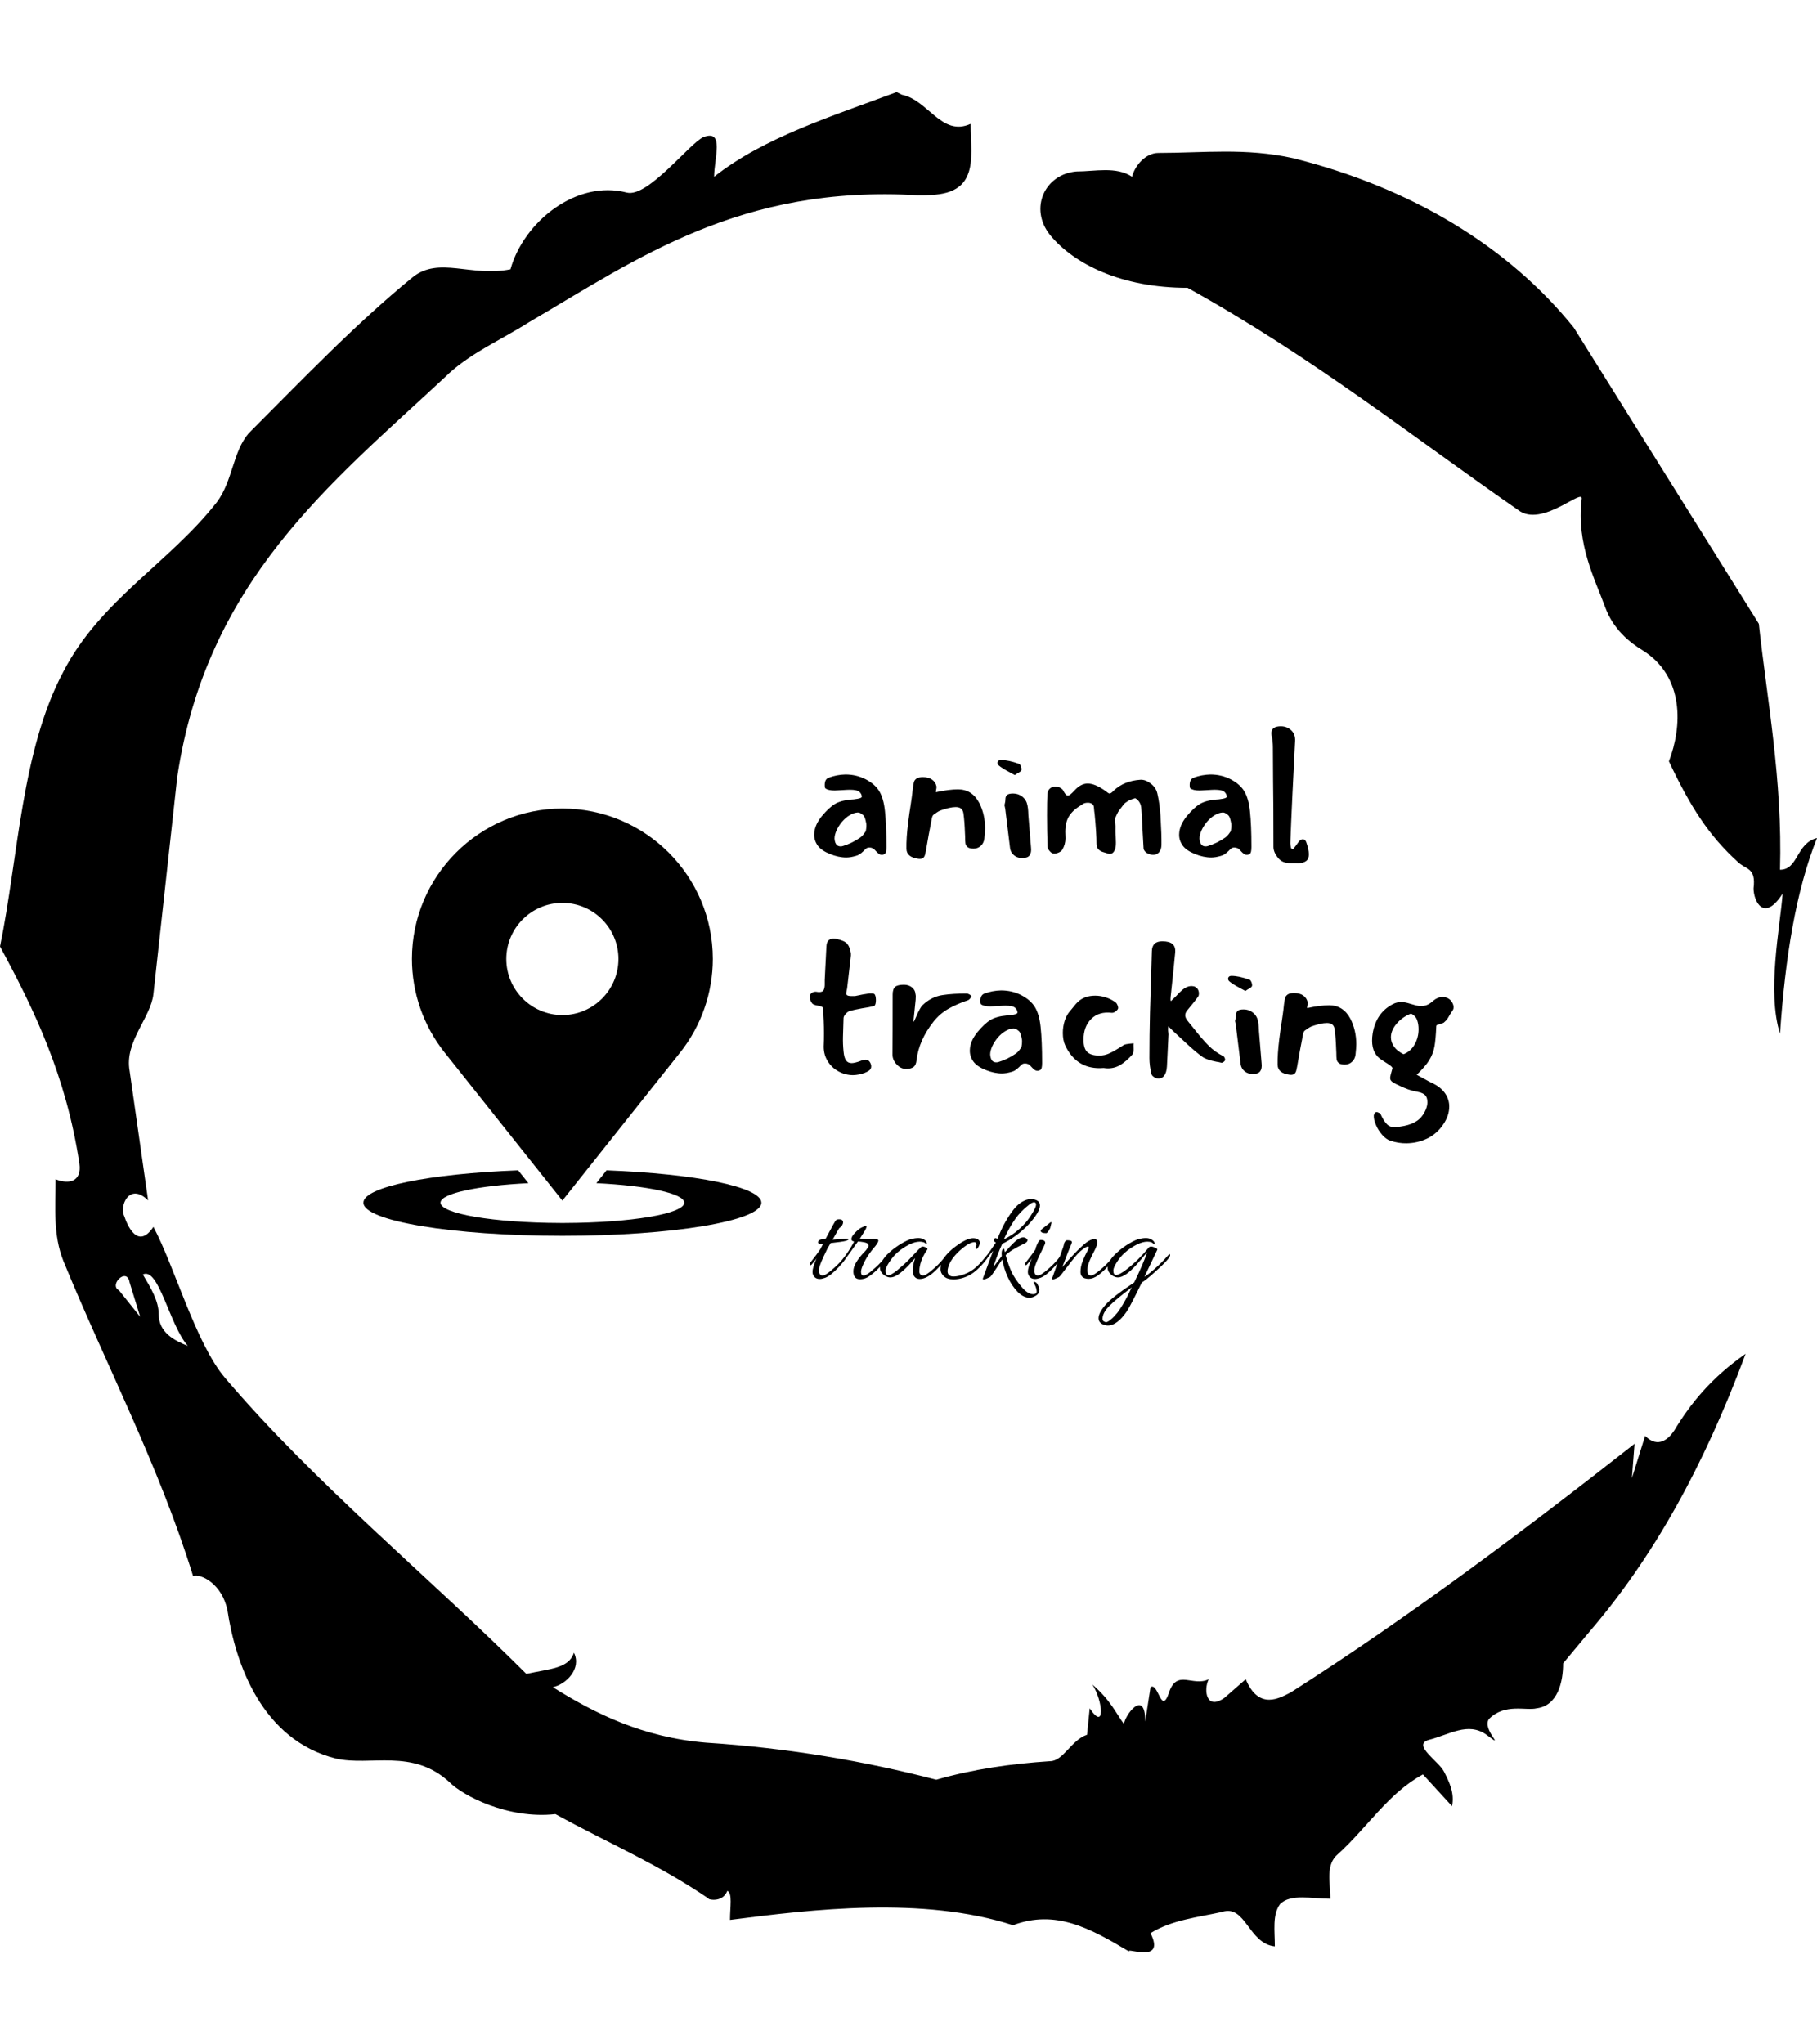 <svg xmlns="http://www.w3.org/2000/svg" version="1.1" xmlns:xlink="http://www.w3.org/1999/xlink" xmlns:svgjs="http://svgjs.dev/svgjs" width="2000" height="2250" viewBox="0 0 2000 2250"><g transform="matrix(1,0,0,1,0,0)"><svg viewBox="0 0 320 360" data-background-color="#398378" preserveAspectRatio="xMidYMid meet" height="2250" width="2000" xmlns="http://www.w3.org/2000/svg" xmlns:xlink="http://www.w3.org/1999/xlink"><g id="tight-bounds" transform="matrix(1,0,0,1,0,0)"><svg viewBox="0 0 320 360" height="360" width="320"><g><svg></svg></g><g><svg viewBox="0 0 320 360" height="360" width="320"><g><path transform="translate(-74.993,-51.79) scale(4.658,4.658)" d="M20.6 59.9l0.8 1-0.4-1.3c-0.1-0.6-0.8 0.1-0.4 0.3M21.5 59.3c0.3 0.5 0.6 1 0.6 1.5 0 0.7 0.6 1 1.1 1.2-0.7-0.8-1.1-3-1.7-2.7M59.9 16.9c1.7 0 3.3-0.2 5.1 0.2 4.4 1.1 8.1 3.3 10.6 6.4l7 11.2c0.3 2.8 0.9 5.9 0.8 9.3 0.7 0 0.6-1 1.4-1.2-0.8 2-1.2 4.5-1.4 7.4-0.5-1.6 0-4 0.1-5.3-0.7 1.1-1.1 0.3-1.1-0.2 0.1-0.8-0.3-0.7-0.6-1-1.1-1-1.8-2.1-2.6-3.8 0.5-1.3 0.6-3.2-1-4.2-0.5-0.3-1.1-0.8-1.4-1.6-0.4-1.1-1.1-2.4-0.9-4.1 0.1-0.5-1.5 1.1-2.4 0.4-3.9-2.7-7.8-5.8-12.5-8.4-2.5 0-4.3-0.9-5.2-2-0.8-1-0.2-2.3 1-2.4 0.7 0 1.5-0.2 2.1 0.2 0.1-0.4 0.5-0.9 1-0.9M50 14.6l0.2 0.1c1 0.2 1.5 1.6 2.6 1.1 0 0.7 0.1 1.4-0.1 1.9-0.3 0.8-1.2 0.8-1.9 0.8-6.7-0.4-10.6 2.4-14.7 4.8-1.1 0.7-2.3 1.2-3.2 2.1-4.3 4-9 7.7-10.1 15.1l-0.9 8.2c-0.1 0.9-1.1 1.8-0.9 2.9l0.7 4.9c-0.7-0.7-1.1 0.2-0.9 0.6 0.1 0.3 0.5 1.3 1.1 0.4 0.8 1.5 1.6 4.4 2.7 5.7 3.4 4 7.8 7.6 11.4 11.2 0.9-0.2 1.6-0.2 1.8-0.8 0.3 0.6-0.3 1.2-0.8 1.3 1.6 1 3.4 1.9 5.8 2.1 3.1 0.2 6 0.7 8.7 1.4 1.4-0.4 2.8-0.6 4.3-0.7 0.5 0 0.8-0.8 1.4-1l0.1-1c0.6 0.9 0.5-0.3 0.1-0.9 0.7 0.6 0.9 1.1 1.2 1.5 0-0.3 0.8-1.4 0.8-0.1l0.2-1.3c0.3-0.2 0.4 1.1 0.7 0.2 0.3-0.9 0.9-0.2 1.5-0.5-0.2 0.4-0.1 1.2 0.6 0.7l0.8-0.7c0.5 1.2 1.3 0.7 1.7 0.5 4.4-2.8 8.8-6.1 13-9.4l-0.1 1.3 0.5-1.6c0.5 0.5 0.9 0.1 1.1-0.2 0.6-1 1.4-2 2.7-2.9-1.6 4.3-3.5 7.7-5.9 10.5l-1 1.2c0 0.7-0.2 1.6-1 1.7-0.4 0.1-1.2-0.2-1.8 0.4-0.3 0.4 0.7 1.2-0.1 0.6-0.7-0.5-1.4 0-2.2 0.2-0.6 0.2 0.4 0.8 0.6 1.2 0.2 0.4 0.4 0.8 0.3 1.3l-1.1-1.2c-1.3 0.7-2.1 2-3.2 3-0.5 0.4-0.3 1.1-0.3 1.7-0.7 0-1.5-0.2-1.9 0.2-0.3 0.4-0.2 1-0.2 1.6-1-0.1-1.1-1.6-2-1.3-0.9 0.2-1.9 0.3-2.7 0.8 0.6 1.2-1 0.5-0.8 0.7-1.5-0.9-2.8-1.6-4.4-1-3.4-1.1-7.6-0.6-10.7-0.2 0-0.5 0.1-1-0.1-1.1-0.2 0.5-0.8 0.3-0.7 0.3-1.9-1.3-3.8-2.1-5.8-3.2-1.8 0.2-3.5-0.7-4-1.2-1.4-1.3-3-0.6-4.3-0.9-2.8-0.7-3.8-3.6-4.1-5.6-0.2-1-1-1.4-1.3-1.3-1.3-4.2-3.3-8-4.9-11.9-0.4-1-0.3-2-0.3-3.1 0.5 0.2 1 0.1 0.9-0.6-0.5-3.3-1.7-5.8-3-8.2 0.7-3.4 0.8-7.4 2.4-10.4 1.4-2.7 4-4.1 5.8-6.4 0.6-0.8 0.6-1.9 1.2-2.6 2-2 4-4.1 6.2-5.9 1-0.8 2.2 0 3.7-0.3 0.5-1.8 2.5-3.4 4.4-2.9 0.8 0.2 2.4-1.9 2.9-2.1 0.8-0.3 0.4 0.8 0.4 1.5 1.9-1.5 4.5-2.3 6.9-3.2" fill="#000000" fill-rule="nonzero" stroke="none" stroke-width="1" stroke-linecap="butt" stroke-linejoin="miter" stroke-miterlimit="10" stroke-dasharray="" stroke-dashoffset="0" font-family="none" font-weight="none" font-size="none" text-anchor="none" style="mix-blend-mode: normal" data-fill-palette-color="tertiary"></path></g><g transform="matrix(1,0,0,1,64,126.586)"><svg viewBox="0 0 192 106.829" height="106.829" width="192"><g><svg viewBox="0 0 325.059 180.863" height="106.829" width="192"><g transform="matrix(1,0,0,1,133.059,0)"><svg viewBox="0 0 192 180.863" height="180.863" width="192"><g id="textblocktransform"><svg viewBox="0 0 192 180.863" height="180.863" width="192" id="textblock"><g><svg viewBox="0 0 192 128.755" height="128.755" width="192"><g transform="matrix(1,0,0,1,0,0)"><svg width="192" viewBox="1 -34.95 171.05 110.753" height="128.755" data-palette-color="#ffffff"><svg></svg><svg></svg><g class="wordmark-text-0" data-fill-palette-color="primary" id="text-0"><path d="M17.75-2.55c-0.3-0.133-0.6-0.2-0.9-0.2v0c-0.3 0-0.56 0.073-0.78 0.22-0.213 0.153-0.453 0.38-0.72 0.68v0c-0.4 0.4-0.817 0.733-1.25 1v0c-0.4 0.233-1.133 0.45-2.2 0.65v0c-0.467 0.067-0.85 0.1-1.15 0.1v0c-1.4 0-2.857-0.31-4.37-0.93-1.52-0.613-2.597-1.353-3.23-2.22v0c-0.667-0.933-0.983-1.933-0.95-3v0c0.033-1.6 0.7-3.2 2-4.8v0c1.267-1.533 2.427-2.617 3.48-3.25 1.047-0.633 2.487-1.033 4.32-1.2v0c0.4 0 0.977-0.067 1.73-0.2 0.747-0.133 1.12-0.317 1.12-0.55v0c0-0.467-0.207-0.893-0.62-1.28-0.42-0.38-1.263-0.57-2.53-0.57v0c-0.467 0-1.167 0.033-2.1 0.1v0c-0.933 0.067-1.583 0.1-1.95 0.1v0c-1.133 0-1.95-0.183-2.45-0.55v0c-0.133-0.067-0.2-0.383-0.2-0.95v0c0-1 0.35-1.633 1.05-1.9v0c1.433-0.533 2.917-0.817 4.45-0.85v0c1.933 0 3.727 0.423 5.38 1.27 1.647 0.853 2.853 1.913 3.62 3.18v0c0.767 1.267 1.267 3.017 1.5 5.25v0c0.267 2.5 0.4 5.683 0.4 9.55v0c0 1.067-0.15 1.683-0.45 1.85v0c-0.267 0.167-0.517 0.25-0.75 0.25v0c-0.3 0-0.573-0.09-0.82-0.27-0.253-0.187-0.53-0.447-0.83-0.78v0c-0.3-0.367-0.567-0.6-0.8-0.7zM9.85-3.15c1.567-0.467 3.1-1.217 4.6-2.25v0c0.333-0.233 0.633-0.533 0.9-0.9 0.267-0.367 0.433-0.6 0.5-0.7v0c0.067-0.1 0.127-0.393 0.18-0.88 0.047-0.48 0.053-0.87 0.02-1.17v0c-0.033-0.1-0.09-0.367-0.17-0.8-0.087-0.433-0.213-0.817-0.38-1.15v0c-0.167-0.267-0.433-0.517-0.8-0.75-0.367-0.233-0.7-0.333-1-0.3v0c-0.633 0.033-1.317 0.267-2.05 0.7-0.733 0.433-1.417 1.017-2.05 1.75v0c-0.633 0.767-1.123 1.54-1.47 2.32-0.353 0.787-0.53 1.513-0.53 2.18v0c0.067 0.9 0.317 1.5 0.75 1.8v0c0.233 0.167 0.517 0.25 0.85 0.25v0c0.267 0 0.483-0.033 0.65-0.1zM34.7-18.85c0 0.2-0.033 0.46-0.1 0.78-0.067 0.313-0.083 0.52-0.05 0.62v0c2.3-0.5 4.25-0.75 5.85-0.75v0c2.5 0 4.383 1.2 5.65 3.6v0c1.033 2.033 1.55 4.283 1.55 6.75v0c0 0.633-0.067 1.55-0.2 2.75v0c-0.1 0.8-0.417 1.44-0.95 1.92-0.533 0.487-1.167 0.73-1.9 0.73v0c-0.767 0-1.307-0.143-1.62-0.43-0.32-0.28-0.503-0.603-0.55-0.97-0.053-0.367-0.08-0.95-0.08-1.75v0l-0.05-1.05c-0.067-2-0.2-3.733-0.4-5.2v0c-0.1-0.6-0.323-1.027-0.67-1.28-0.353-0.247-0.813-0.37-1.38-0.37v0c-0.533 0-1.167 0.083-1.9 0.25v0c-1.133 0.3-1.89 0.533-2.27 0.7-0.387 0.167-0.947 0.517-1.68 1.05v0c-0.233 0.167-0.4 0.5-0.5 1-0.1 0.5-0.15 0.783-0.15 0.85v0c-0.433 2.133-0.9 4.683-1.4 7.65v0c-0.033 0.133-0.1 0.45-0.2 0.95-0.1 0.5-0.29 0.86-0.57 1.08-0.287 0.213-0.697 0.287-1.23 0.22v0c-2.1-0.267-3.167-1.15-3.2-2.65v0c-0.033-1.933 0.117-4.217 0.45-6.85v0c0.233-1.9 0.45-3.433 0.65-4.6v0c0.067-0.533 0.16-1.183 0.28-1.95 0.113-0.767 0.22-1.65 0.32-2.65v0c0.1-0.767 0.2-1.333 0.3-1.7 0.1-0.367 0.333-0.677 0.7-0.93 0.367-0.247 0.933-0.37 1.7-0.37v0c0.967 0 1.767 0.217 2.4 0.65 0.633 0.433 1.033 1.05 1.2 1.85v0zM57.25-23.3c-0.067 0.2-0.307 0.417-0.72 0.65-0.42 0.233-0.763 0.45-1.03 0.65v0l-1.4-0.75c-1.367-0.733-2.3-1.317-2.8-1.75v0c-0.267-0.2-0.4-0.45-0.4-0.75v0c0-0.2 0.077-0.377 0.23-0.53 0.147-0.147 0.37-0.22 0.67-0.22v0c1.3 0 2.883 0.333 4.75 1v0c0.2 0.033 0.383 0.257 0.55 0.67 0.167 0.42 0.217 0.763 0.15 1.03zM52.75-14c0.1-0.433 0.167-0.75 0.2-0.95 0.033-0.2 0.05-0.417 0.05-0.65v0c0-0.467 0.143-0.833 0.43-1.1 0.28-0.267 0.82-0.4 1.62-0.4v0c0.933 0 1.76 0.29 2.48 0.87 0.713 0.587 1.153 1.347 1.32 2.28v0c0.1 0.467 0.167 0.983 0.2 1.55 0.033 0.567 0.05 0.933 0.05 1.1v0l0.7 8.55c0.1 0.9-0.023 1.59-0.37 2.07-0.353 0.487-1.013 0.73-1.98 0.73v0c-0.833 0-1.54-0.233-2.12-0.7-0.587-0.467-0.947-1.067-1.08-1.8v0l-1.3-10.6zM89.1-13.05c-0.067-1.267-0.6-2.2-1.6-2.8v0c-0.8 0.2-1.45 0.45-1.95 0.75-0.5 0.3-0.867 0.59-1.1 0.87-0.233 0.287-0.65 0.83-1.25 1.63v0c-0.2 0.267-0.407 0.633-0.62 1.1-0.22 0.467-0.347 0.75-0.38 0.85v0c-0.1 0.233-0.15 0.483-0.15 0.75v0c0 0.2 0.043 0.51 0.13 0.93 0.08 0.413 0.103 0.737 0.07 0.97v0c-0.033 0.5-0.017 1.283 0.05 2.35v0l0.05 1.55c0 0.467-0.017 0.817-0.05 1.05v0c-0.067 0.533-0.233 1-0.5 1.4-0.267 0.4-0.633 0.6-1.1 0.6v0c-0.167 0-0.383-0.05-0.65-0.15v0c-0.233-0.067-0.617-0.183-1.15-0.35-0.533-0.167-0.95-0.427-1.25-0.78-0.3-0.347-0.45-0.853-0.45-1.52v0c0-1.733-0.167-4.333-0.5-7.8v0c-0.067-0.367-0.133-0.983-0.2-1.85v0c-0.033-0.367-0.2-0.65-0.5-0.85-0.3-0.2-0.667-0.3-1.1-0.3v0c-0.7 0-1.233 0.183-1.6 0.55v0c-1.533 0.867-2.65 1.85-3.35 2.95-0.7 1.1-1.05 2.517-1.05 4.25v0l0.05 1.7c0 1.1-0.283 2.117-0.85 3.05v0c-0.167 0.3-0.507 0.557-1.02 0.77-0.52 0.22-0.963 0.297-1.33 0.23v0c-0.333-0.033-0.673-0.26-1.02-0.68-0.353-0.413-0.53-0.787-0.53-1.12v0c-0.1-2.8-0.15-5.583-0.15-8.35v0c0-2.5 0.033-4.367 0.1-5.6v0c0.033-0.633 0.25-1.133 0.65-1.5 0.4-0.367 0.883-0.55 1.45-0.55v0c0.733 0 1.383 0.267 1.95 0.8v0c0.3 0.567 0.55 0.973 0.75 1.22 0.2 0.253 0.417 0.38 0.65 0.38v0c0.2 0 0.433-0.11 0.7-0.33 0.267-0.213 0.633-0.57 1.1-1.07v0c1.1-1.2 2.25-1.8 3.45-1.8v0c1.3 0 2.867 0.65 4.7 1.95v0c0.133 0.1 0.317 0.24 0.55 0.42 0.233 0.187 0.433 0.28 0.6 0.28v0c0.233 0 0.6-0.267 1.1-0.8v0c1.867-1.733 4.233-2.683 7.1-2.85v0c0.9-0.033 1.81 0.307 2.73 1.02 0.913 0.72 1.487 1.58 1.72 2.58v0c0.4 1.7 0.683 3.7 0.85 6v0c0.2 3.467 0.283 6.067 0.25 7.8v0c-0.033 0.8-0.25 1.423-0.65 1.87-0.4 0.453-0.917 0.68-1.55 0.68v0c-0.5 0-1.033-0.15-1.6-0.45v0c-0.233-0.1-0.45-0.283-0.65-0.55-0.2-0.267-0.3-0.5-0.3-0.7v0l-0.3-5.3c-0.033-0.567-0.067-1.293-0.1-2.18-0.033-0.88-0.1-1.903-0.2-3.07zM114.7-2.55c-0.3-0.133-0.6-0.2-0.9-0.2v0c-0.3 0-0.557 0.073-0.77 0.22-0.22 0.153-0.463 0.38-0.73 0.68v0c-0.4 0.4-0.817 0.733-1.25 1v0c-0.4 0.233-1.133 0.45-2.2 0.65v0c-0.467 0.067-0.85 0.1-1.15 0.1v0c-1.4 0-2.857-0.31-4.37-0.93-1.52-0.613-2.597-1.353-3.23-2.22v0c-0.667-0.933-0.983-1.933-0.95-3v0c0.033-1.6 0.7-3.2 2-4.8v0c1.267-1.533 2.427-2.617 3.48-3.25 1.047-0.633 2.487-1.033 4.32-1.2v0c0.4 0 0.977-0.067 1.73-0.2 0.747-0.133 1.12-0.317 1.12-0.55v0c0-0.467-0.207-0.893-0.62-1.28-0.42-0.38-1.263-0.57-2.53-0.57v0c-0.467 0-1.167 0.033-2.1 0.1v0c-0.933 0.067-1.583 0.1-1.95 0.1v0c-1.133 0-1.95-0.183-2.45-0.55v0c-0.133-0.067-0.2-0.383-0.2-0.95v0c0-1 0.35-1.633 1.05-1.9v0c1.433-0.533 2.917-0.817 4.45-0.85v0c1.933 0 3.727 0.423 5.38 1.27 1.647 0.853 2.853 1.913 3.62 3.18v0c0.767 1.267 1.267 3.017 1.5 5.25v0c0.267 2.5 0.4 5.683 0.4 9.55v0c0 1.067-0.15 1.683-0.45 1.85v0c-0.267 0.167-0.517 0.25-0.75 0.25v0c-0.3 0-0.573-0.09-0.82-0.27-0.253-0.187-0.53-0.447-0.83-0.78v0c-0.3-0.367-0.567-0.6-0.8-0.7zM106.8-3.15c1.567-0.467 3.1-1.217 4.6-2.25v0c0.333-0.233 0.633-0.533 0.9-0.9 0.267-0.367 0.433-0.6 0.5-0.7v0c0.067-0.1 0.127-0.393 0.18-0.88 0.047-0.48 0.053-0.87 0.02-1.17v0c-0.033-0.1-0.09-0.367-0.17-0.8-0.087-0.433-0.213-0.817-0.38-1.15v0c-0.167-0.267-0.433-0.517-0.8-0.75-0.367-0.233-0.7-0.333-1-0.3v0c-0.633 0.033-1.317 0.267-2.05 0.7-0.733 0.433-1.417 1.017-2.05 1.75v0c-0.633 0.767-1.123 1.54-1.47 2.32-0.353 0.787-0.53 1.513-0.53 2.18v0c0.067 0.9 0.317 1.5 0.75 1.8v0c0.233 0.167 0.517 0.25 0.85 0.25v0c0.267 0 0.483-0.033 0.65-0.1zM129.4-2.3c0.667-0.8 1.15-1.433 1.45-1.9v0c0.367-0.5 0.75-0.75 1.15-0.75v0c0.4 0 0.7 0.25 0.9 0.75v0c0.467 1.333 0.7 2.383 0.7 3.15v0c0 0.333-0.017 0.583-0.05 0.75v0c-0.133 0.667-0.507 1.133-1.12 1.4-0.62 0.267-1.347 0.367-2.18 0.3v0c-0.3 0-0.81 0-1.53 0-0.713 0-1.327-0.1-1.84-0.3-0.52-0.2-0.98-0.533-1.38-1v0c-0.867-1.033-1.3-2.033-1.3-3v0c0-7.8-0.033-13.667-0.1-17.6v0l-0.05-8.8c0-1.167-0.117-2.233-0.35-3.2v0c-0.033-0.167-0.05-0.367-0.05-0.6v0c0-1.233 0.833-1.85 2.5-1.85v0c1.1 0 2.027 0.357 2.78 1.07 0.747 0.72 1.087 1.663 1.02 2.83v0c-0.1 1.767-0.233 4.417-0.4 7.95v0l-0.3 6c-0.267 5.667-0.45 9.917-0.55 12.75v0c-0.033 0.333-0.017 0.7 0.05 1.1 0.067 0.4 0.117 0.65 0.15 0.75v0z" fill="#000000" fill-rule="nonzero" stroke="none" stroke-width="1" stroke-linecap="butt" stroke-linejoin="miter" stroke-miterlimit="10" stroke-dasharray="" stroke-dashoffset="0" font-family="none" font-weight="none" font-size="none" text-anchor="none" style="mix-blend-mode: normal" data-fill-palette-color="primary" opacity="1"></path><path transform="translate(0,57.35)" d="M1.7-18.65c-0.233-0.267-0.39-0.55-0.47-0.85-0.087-0.3-0.163-0.717-0.23-1.25v0c0.3-0.7 0.85-1.05 1.65-1.05v0c0.4 0.067 0.683 0.1 0.85 0.1v0c0.667 0 1.083-0.2 1.25-0.6 0.167-0.4 0.25-0.867 0.25-1.4 0-0.533 0-0.95 0-1.25v0l0.15-3c0.033-0.667 0.077-1.493 0.13-2.48 0.047-0.98 0.103-2.12 0.17-3.42v0c0.033-0.7 0.21-1.217 0.53-1.55 0.313-0.333 0.753-0.5 1.32-0.5v0c0.4 0 0.717 0.033 0.95 0.1v0c1.367 0.3 2.283 0.733 2.75 1.3 0.467 0.567 0.783 1.417 0.95 2.55v0c0.033 0.233 0 0.717-0.1 1.45v0l-0.9 7.8c-0.033 0.2-0.083 0.44-0.15 0.72-0.067 0.287-0.1 0.497-0.1 0.63v0c0 0.3 0.167 0.5 0.5 0.6 0.333 0.1 0.95 0.133 1.85 0.1v0c1.533-0.333 2.7-0.55 3.5-0.65v0c0.167-0.033 0.433-0.05 0.8-0.05v0c0.4 0 0.667 0.05 0.8 0.15v0c0.133 0.067 0.243 0.257 0.33 0.57 0.08 0.32 0.12 0.68 0.12 1.08v0c0 0.367-0.04 0.7-0.12 1-0.087 0.3-0.197 0.467-0.33 0.5v0c-0.9 0.267-1.967 0.483-3.2 0.65v0c-1.467 0.267-2.55 0.5-3.25 0.7v0c-0.367 0.1-0.733 0.35-1.1 0.75-0.367 0.4-0.567 0.767-0.6 1.1v0c-0.067 1.633-0.117 3.3-0.15 5v0c-0.033 1.3 0.017 2.6 0.15 3.9v0c0.1 1.1 0.317 1.89 0.65 2.37 0.333 0.487 0.833 0.73 1.5 0.73v0c0.533 0 1.3-0.183 2.3-0.55v0c0.533-0.233 1-0.35 1.4-0.35v0c0.633 0 1.083 0.35 1.35 1.05v0c0.1 0.233 0.15 0.467 0.15 0.7v0c0 0.433-0.157 0.783-0.47 1.05-0.32 0.267-0.747 0.5-1.28 0.7v0c-1 0.367-2.017 0.567-3.05 0.6v0c-1.4 0-2.717-0.343-3.95-1.03-1.233-0.68-2.207-1.637-2.92-2.87-0.72-1.233-1.03-2.65-0.93-4.25v0c0.033-0.633 0.05-1.633 0.05-3v0c0-2.167-0.083-4.367-0.25-6.6v0c-0.033-0.2-0.15-0.34-0.35-0.42-0.2-0.087-0.533-0.18-1-0.28v0c-0.767-0.133-1.267-0.317-1.5-0.55zM29.1-21.2c0.1 0.333 0.117 0.85 0.05 1.55v0l-0.6 5.9c0.167-0.133 0.417-0.61 0.75-1.43 0.333-0.813 0.65-1.48 0.95-2 0.3-0.513 0.533-0.853 0.7-1.02v0c1.567-1.5 3.333-2.4 5.3-2.7 1.967-0.3 4.133-0.433 6.5-0.4v0c0.233 0 0.493 0.09 0.78 0.27 0.28 0.187 0.42 0.337 0.42 0.45 0 0.12-0.1 0.303-0.3 0.55-0.2 0.253-0.383 0.413-0.55 0.48v0c-2 0.667-3.757 1.433-5.27 2.3-1.52 0.867-2.83 2-3.93 3.4v0c-2.6 3.3-4.1 6.7-4.5 10.2v0c-0.1 0.933-0.383 1.557-0.85 1.87-0.467 0.32-1.117 0.48-1.95 0.48v0c-0.933 0-1.767-0.4-2.5-1.2-0.733-0.8-1.1-1.683-1.1-2.65v0c0.033-3.533 0.05-8.833 0.05-15.9v0c0-0.967 0.217-1.643 0.65-2.03 0.433-0.38 1.217-0.57 2.35-0.57v0c0.833 0 1.543 0.233 2.13 0.7 0.58 0.467 0.887 1.05 0.92 1.75zM59.1-2.55c-0.3-0.133-0.6-0.2-0.9-0.2v0c-0.3 0-0.56 0.073-0.78 0.22-0.213 0.153-0.453 0.38-0.72 0.68v0c-0.4 0.4-0.817 0.733-1.25 1v0c-0.4 0.233-1.133 0.45-2.2 0.65v0c-0.467 0.067-0.85 0.1-1.15 0.1v0c-1.4 0-2.857-0.31-4.37-0.93-1.52-0.613-2.597-1.353-3.23-2.22v0c-0.667-0.933-0.983-1.933-0.95-3v0c0.033-1.6 0.7-3.2 2-4.8v0c1.267-1.533 2.427-2.617 3.48-3.25 1.047-0.633 2.487-1.033 4.32-1.2v0c0.4 0 0.977-0.067 1.73-0.2 0.747-0.133 1.12-0.317 1.12-0.55v0c0-0.467-0.207-0.893-0.62-1.28-0.42-0.38-1.263-0.57-2.53-0.57v0c-0.467 0-1.167 0.033-2.1 0.1v0c-0.933 0.067-1.583 0.1-1.95 0.1v0c-1.133 0-1.95-0.183-2.45-0.55v0c-0.133-0.067-0.2-0.383-0.2-0.95v0c0-1 0.35-1.633 1.05-1.9v0c1.433-0.533 2.917-0.817 4.45-0.85v0c1.933 0 3.727 0.423 5.38 1.27 1.647 0.853 2.853 1.913 3.62 3.18v0c0.767 1.267 1.267 3.017 1.5 5.25v0c0.267 2.5 0.4 5.683 0.4 9.55v0c0 1.067-0.15 1.683-0.45 1.85v0c-0.267 0.167-0.517 0.25-0.75 0.25v0c-0.3 0-0.573-0.09-0.82-0.27-0.253-0.187-0.53-0.447-0.83-0.78v0c-0.3-0.367-0.567-0.6-0.8-0.7zM51.2-3.15c1.567-0.467 3.1-1.217 4.6-2.25v0c0.333-0.233 0.633-0.533 0.9-0.9 0.267-0.367 0.433-0.6 0.5-0.7v0c0.067-0.1 0.127-0.393 0.18-0.88 0.047-0.48 0.053-0.87 0.02-1.17v0c-0.033-0.1-0.09-0.367-0.17-0.8-0.087-0.433-0.213-0.817-0.38-1.15v0c-0.167-0.267-0.433-0.517-0.8-0.75-0.367-0.233-0.7-0.333-1-0.3v0c-0.633 0.033-1.317 0.267-2.05 0.7-0.733 0.433-1.417 1.017-2.05 1.75v0c-0.633 0.767-1.123 1.54-1.47 2.32-0.353 0.787-0.53 1.513-0.53 2.18v0c0.067 0.9 0.317 1.5 0.75 1.8v0c0.233 0.167 0.517 0.25 0.85 0.25v0c0.267 0 0.483-0.033 0.65-0.1zM86.7-5.1c-1 1.133-2.017 2.023-3.05 2.67-1.033 0.653-2.183 0.98-3.45 0.98v0c-0.267 0-0.633-0.033-1.1-0.1v0l-1 0.05c-4.2 0.033-7.267-1.967-9.2-6v0c-0.433-0.933-0.65-2.05-0.65-3.35v0c0-1.133 0.167-2.217 0.5-3.25 0.333-1.033 0.8-1.883 1.4-2.55v0l0.95-1.15c0.467-0.6 0.833-1.017 1.1-1.25v0c1.167-1.133 2.717-1.7 4.65-1.7v0c1 0 1.983 0.167 2.95 0.5 0.967 0.333 1.817 0.783 2.55 1.35v0c0.133 0.1 0.267 0.307 0.4 0.62 0.133 0.32 0.2 0.58 0.2 0.78v0c0 0.267-0.2 0.557-0.6 0.87-0.4 0.32-0.767 0.463-1.1 0.43v0c-2.267-0.267-4.083 0.273-5.45 1.62-1.367 1.353-2.05 3.197-2.05 5.53v0c0 1.533 0.327 2.617 0.98 3.25 0.647 0.633 1.72 0.95 3.22 0.95v0c0.933 0 1.817-0.193 2.65-0.58 0.833-0.38 1.8-0.92 2.9-1.62v0l0.95-0.6c0.333-0.167 0.777-0.277 1.33-0.33 0.547-0.047 0.97-0.087 1.27-0.12v0c-0.033 0.3-0.04 0.59-0.02 0.87 0.013 0.287 0.02 0.513 0.02 0.68v0c0 0.733-0.117 1.217-0.35 1.45zM97.1-22.45c0 0.167-0.04 0.557-0.12 1.17-0.087 0.62-0.13 1.113-0.13 1.48v0c0 0.267 0.033 0.433 0.1 0.5v0l1.45-1.4c0.533-0.6 1-1.067 1.4-1.4v0c0.867-0.8 1.75-1.2 2.65-1.2v0c0.733 0 1.283 0.283 1.65 0.85v0c0.2 0.333 0.3 0.717 0.3 1.15v0c0 0.333-0.067 0.583-0.2 0.75v0c-0.5 0.767-1.4 1.917-2.7 3.45v0c-0.5 0.533-0.75 1.05-0.75 1.55v0c0 0.467 0.233 0.983 0.7 1.55v0c0.4 0.467 0.967 1.167 1.7 2.1v0c1.433 1.833 2.71 3.307 3.83 4.42 1.113 1.12 2.403 2.047 3.87 2.78v0c0.167 0.067 0.3 0.223 0.4 0.47 0.1 0.253 0.133 0.447 0.1 0.58v0c-0.033 0.167-0.167 0.333-0.4 0.5-0.233 0.167-0.433 0.233-0.6 0.2v0c-0.5-0.133-0.917-0.217-1.25-0.25v0c-1.733-0.333-2.967-0.75-3.7-1.25v0c-1.2-0.833-2.9-2.283-5.1-4.35v0c-1.333-1.233-2.017-1.867-2.05-1.9v0l-0.9-0.85c-0.7-0.7-1.05-1.05-1.05-1.05v0c-0.067 0.167-0.1 0.417-0.1 0.75v0c0 0.3 0.027 0.623 0.08 0.97 0.047 0.353 0.053 0.597 0.02 0.73v0c-0.2 3.733-0.333 6.467-0.4 8.2v0c-0.067 1.1-0.323 1.933-0.77 2.5-0.453 0.567-1.08 0.783-1.88 0.65v0c-0.267-0.033-0.557-0.167-0.87-0.4-0.32-0.233-0.513-0.467-0.58-0.7v0c-0.367-1.467-0.55-2.9-0.55-4.3v0c0-4.033 0.05-8.05 0.15-12.05v0l0.5-16.3c0.033-1.767 0.95-2.65 2.75-2.65v0c1.233 0 2.133 0.233 2.7 0.7 0.567 0.467 0.817 1.2 0.75 2.2v0l-0.5 5.1c-0.133 1.167-0.3 2.75-0.5 4.75zM118.5-23.3c-0.067 0.2-0.307 0.417-0.72 0.65-0.42 0.233-0.763 0.45-1.03 0.65v0l-1.4-0.75c-1.367-0.733-2.3-1.317-2.8-1.75v0c-0.267-0.2-0.4-0.45-0.4-0.75v0c0-0.2 0.077-0.377 0.23-0.53 0.147-0.147 0.37-0.22 0.67-0.22v0c1.3 0 2.883 0.333 4.75 1v0c0.2 0.033 0.383 0.257 0.55 0.67 0.167 0.42 0.217 0.763 0.15 1.03zM114-14c0.1-0.433 0.167-0.75 0.2-0.95 0.033-0.2 0.05-0.417 0.05-0.65v0c0-0.467 0.143-0.833 0.43-1.1 0.28-0.267 0.82-0.4 1.62-0.4v0c0.933 0 1.76 0.29 2.48 0.87 0.713 0.587 1.153 1.347 1.32 2.28v0c0.1 0.467 0.167 0.983 0.2 1.55 0.033 0.567 0.05 0.933 0.05 1.1v0l0.7 8.55c0.1 0.9-0.023 1.59-0.37 2.07-0.353 0.487-1.013 0.73-1.98 0.73v0c-0.833 0-1.54-0.233-2.12-0.7-0.587-0.467-0.947-1.067-1.08-1.8v0l-1.3-10.6zM133.3-18.85c0 0.2-0.033 0.46-0.1 0.78-0.067 0.313-0.083 0.52-0.05 0.62v0c2.3-0.5 4.25-0.75 5.85-0.75v0c2.5 0 4.383 1.2 5.65 3.6v0c1.033 2.033 1.55 4.283 1.55 6.75v0c0 0.633-0.067 1.55-0.2 2.75v0c-0.1 0.8-0.417 1.44-0.95 1.92-0.533 0.487-1.167 0.73-1.9 0.73v0c-0.767 0-1.307-0.143-1.62-0.43-0.32-0.28-0.503-0.603-0.55-0.97-0.053-0.367-0.08-0.95-0.08-1.75v0l-0.05-1.05c-0.067-2-0.2-3.733-0.4-5.2v0c-0.1-0.6-0.323-1.027-0.67-1.28-0.353-0.247-0.813-0.37-1.38-0.37v0c-0.533 0-1.167 0.083-1.9 0.25v0c-1.133 0.3-1.89 0.533-2.27 0.7-0.387 0.167-0.947 0.517-1.68 1.05v0c-0.233 0.167-0.4 0.5-0.5 1-0.1 0.5-0.15 0.783-0.15 0.85v0c-0.433 2.133-0.9 4.683-1.4 7.65v0c-0.033 0.133-0.1 0.45-0.2 0.95-0.1 0.5-0.29 0.86-0.57 1.08-0.287 0.213-0.697 0.287-1.23 0.22v0c-2.1-0.267-3.167-1.15-3.2-2.65v0c-0.033-1.933 0.117-4.217 0.45-6.85v0c0.233-1.9 0.45-3.433 0.65-4.6v0c0.067-0.533 0.16-1.183 0.28-1.95 0.113-0.767 0.22-1.65 0.32-2.65v0c0.1-0.767 0.2-1.333 0.3-1.7 0.1-0.367 0.333-0.677 0.7-0.93 0.367-0.247 0.933-0.37 1.7-0.37v0c0.967 0 1.767 0.217 2.4 0.65 0.633 0.433 1.033 1.05 1.2 1.85v0zM167.45-12.6c-0.1 2.4-0.267 4.217-0.5 5.45-0.233 1.233-0.69 2.407-1.37 3.52-0.687 1.12-1.797 2.413-3.33 3.88v0l1.75 0.95c1.067 0.6 1.85 1.017 2.35 1.25v0c1.5 0.7 2.633 1.593 3.4 2.68 0.767 1.08 1.15 2.27 1.15 3.57v0c0 1.6-0.533 3.183-1.6 4.75v0c-1.133 1.667-2.55 2.91-4.25 3.73-1.7 0.813-3.517 1.237-5.45 1.27v0c-1.433 0.033-2.9-0.2-4.4-0.7v0c-0.7-0.233-1.4-0.74-2.1-1.52-0.7-0.787-1.257-1.663-1.67-2.63-0.42-0.967-0.613-1.817-0.58-2.55v0c0.033-0.167 0.1-0.34 0.2-0.52 0.1-0.187 0.217-0.297 0.35-0.33v0c0.033-0.033 0.1-0.05 0.2-0.05v0c0.1 0 0.243 0.043 0.43 0.13 0.18 0.08 0.303 0.137 0.37 0.17v0c0.167 0.067 0.283 0.217 0.35 0.45v0c0.467 1.033 0.983 1.85 1.55 2.45 0.567 0.6 1.317 0.867 2.25 0.8v0c3.433-0.233 5.783-1.183 7.05-2.85v0c0.433-0.533 0.793-1.143 1.08-1.83 0.28-0.68 0.42-1.32 0.42-1.92v0c0-0.867-0.21-1.5-0.63-1.9-0.413-0.4-1.053-0.683-1.92-0.85v0c-0.933-0.167-1.823-0.4-2.67-0.7-0.853-0.3-1.88-0.75-3.08-1.35v0c-0.6-0.3-1.017-0.567-1.25-0.8-0.233-0.233-0.35-0.517-0.35-0.85v0c0-0.333 0.2-1.183 0.6-2.55v0c0.067-0.2-0.24-0.533-0.92-1-0.687-0.467-1.28-0.85-1.78-1.15v0c-1.8-1.067-2.7-2.8-2.7-5.2v0c0-0.667 0.05-1.3 0.15-1.9v0c0.6-3.667 2.383-6.267 5.35-7.8v0c0.7-0.367 1.433-0.55 2.2-0.55v0c0.567 0 1.15 0.083 1.75 0.25 0.6 0.167 0.95 0.267 1.05 0.3v0l1.05 0.3c0.5 0.133 0.983 0.2 1.45 0.2v0c0.633 0 1.21-0.117 1.73-0.35 0.513-0.233 1.037-0.6 1.57-1.1v0c0.767-0.633 1.583-0.95 2.45-0.95v0c0.633 0 1.2 0.173 1.7 0.52 0.5 0.353 0.867 0.863 1.1 1.53v0c0.067 0.267 0.1 0.483 0.1 0.65v0c0 0.3-0.05 0.533-0.15 0.7v0c-0.1 0.133-0.383 0.567-0.85 1.3v0c-0.233 0.433-0.45 0.8-0.65 1.1-0.2 0.3-0.517 0.633-0.95 1v0c-0.3 0.167-0.617 0.29-0.95 0.37-0.333 0.087-0.593 0.163-0.78 0.23-0.18 0.067-0.27 0.2-0.27 0.4zM156.95-13.35c-1.033 1.2-1.55 2.417-1.55 3.65v0c0 0.867 0.273 1.69 0.82 2.47 0.553 0.787 1.397 1.463 2.53 2.03v0c1.267-0.5 2.25-1.367 2.95-2.6 0.7-1.233 1.05-2.583 1.05-4.05v0c0-0.9-0.133-1.717-0.4-2.45-0.267-0.733-0.8-1.3-1.6-1.7v0c-1.533 0.6-2.8 1.483-3.8 2.65z" fill="#000000" fill-rule="nonzero" stroke="none" stroke-width="1" stroke-linecap="butt" stroke-linejoin="miter" stroke-miterlimit="10" stroke-dasharray="" stroke-dashoffset="0" font-family="none" font-weight="none" font-size="none" text-anchor="none" style="mix-blend-mode: normal" data-fill-palette-color="primary" opacity="1"></path></g></svg></g></svg></g><g transform="matrix(1,0,0,1,0,143.158)"><svg viewBox="0 0 107.494 37.704" height="37.704" width="107.494"><g transform="matrix(1,0,0,1,0,0)"><svg width="107.494" viewBox="0.55 -29.6 138.68 48.65" height="37.704" data-palette-color="#ffffff"><path d="M9.35-13.95L10-14Q13.85-14.35 14.68-14.35 15.5-14.35 15.5-14.1L15.5-14.1Q15.5-13.8 14.33-13.48 13.15-13.15 8.6-12.65L8.6-12.65Q8.35-12.2 8-11.6L8-11.6Q7.25-10.4 7.2-10.15L7.2-10.15Q4.35-4.45 4.2-2.9L4.2-2.9Q4.15-2.45 4.15-1.75 4.15-1.05 4.55-0.6L4.55-0.6Q5.25 0.2 6.55-0.5 7.85-1.2 10.18-3.3 12.5-5.4 13.95-7.4L13.95-7.4Q14.15-7.65 14.45-7.5L14.45-7.5Q15.2-7.15 11.85-3.55L11.85-3.55Q8.65-0.1 6.5 0.7L6.5 0.7Q5.25 1.15 4.4 1.15L4.4 1.15Q2.4 1.15 1.75-0.75L1.75-0.75Q1.65-1.1 1.65-1.6L1.65-1.6Q1.65-3.35 3.25-6.9L3.25-6.9Q3-6.35 1.3-4.4L1.3-4.4Q0.85-3.9 0.6-4.4L0.6-4.4Q0.55-4.5 0.55-4.67 0.55-4.85 0.75-5.1L0.75-5.1Q3.2-8.15 4.6-10.25L4.6-10.25Q4.6-10.3 5.7-12.35L5.7-12.35Q5.2-12.25 4.67-12.25 4.15-12.25 3.9-12.58 3.65-12.9 3.85-13.35L3.85-13.35Q4.2-14.15 6.5-14.25L6.5-14.25Q6.55-14.35 6.7-14.35L6.7-14.35 9.2-19Q9.4-19.4 9.65-19.83 9.9-20.25 10.03-20.48 10.15-20.7 10.3-20.95 10.45-21.2 10.55-21.3 10.65-21.4 10.75-21.5L10.75-21.5Q10.95-21.8 11.93-21.8 12.9-21.8 13.25-21.25L13.25-21.25Q13.4-21.05 13.4-20.58 13.4-20.1 13.05-19.53 12.7-18.95 12.3-18.7 11.9-18.45 11.75-18.15L11.75-18.15 9.35-13.95ZM19.9 1.25L19.9 1.25Q17.35 1.25 17.35-1.83 17.35-4.9 21.75-9.4L21.75-9.4Q22.1-9.75 22.25-9.95L22.25-9.95 22.6-10.45Q23.3-11.4 23.25-11.65L23.25-11.65 23.1-12.1Q22.9-12.7 21.45-12.98 20-13.25 19.1-13.25L19.1-13.25Q14.6-6.9 13.9-6 13.2-5.1 12.95-5.25 12.7-5.4 12.7-5.6 12.7-5.8 13-6.2L13-6.2Q15.7-9.5 17.65-13.25L17.65-13.25Q17.05-13.35 16.75-13.68 16.45-14 16.7-14.78 16.95-15.55 18.22-16.85 19.5-18.15 20.45-18.6 21.4-19.05 21.65-19.15 21.9-19.25 22.2-19.25L22.2-19.25Q22.8-19.25 21.8-17.45L21.8-17.45 19.85-14.35Q22.1-14.2 23.7-14.2L23.7-14.2 25.45-14.25Q26.3-14.25 26.7-14.03 27.1-13.8 26.9-13.25L26.9-13.25Q26.55-12.3 25.15-10.7L25.15-10.7Q22.15-7.2 20.65-3.25L20.65-3.25Q20.3-2.3 20.3-1.6L20.3-1.6Q20.3-0.15 21.35-0.15L21.35-0.15Q21.7-0.15 22.67-0.7 23.65-1.25 25.95-3.33 28.25-5.4 29.65-7.4L29.65-7.4Q29.85-7.65 30.12-7.53 30.4-7.4 30.4-7.28 30.4-7.15 30.3-7L30.3-7Q29.55-5.65 27.6-3.55 25.65-1.45 23.8-0.15L23.8-0.15Q22 1.25 19.9 1.25ZM31.54 0.55L31.54 0.55Q30.74 0.55 29.82 0.08 28.89-0.4 28.24-1.28 27.59-2.15 27.59-3.15 27.59-4.15 28.04-5.05L28.04-5.05Q29.04-7.15 31.27-9.13 33.49-11.1 35.89-12.5 38.3-13.9 39.7-14.25 41.09-14.6 42.42-14.6 43.74-14.6 44.7-13.93 45.64-13.25 45.64-12.5L45.64-12.5Q45.64-12.25 45.59-12.2 45.55-12.15 45.34-12.25L45.34-12.25Q44.74-13.2 42.87-13.2 40.99-13.2 38.62-11.98 36.24-10.75 34.14-8.9L34.14-8.9Q32.39-7.25 31.07-5.18 29.74-3.1 29.74-2.15L29.74-2.15Q29.74-0.3 30.79-0.3 31.84-0.3 33.99-2L33.99-2Q37.55-5 38.84-6.4L38.84-6.4Q43.45-11.35 43.8-11.35L43.8-11.35Q44.39-11.35 45.24-11 46.09-10.65 45.8-10.15L45.8-10.15Q43.24-6.55 42.8-2.9L42.8-2.9Q42.74-2.45 42.74-1.75 42.74-1.05 43.14-0.6L43.14-0.6Q43.89 0.2 45.2-0.5 46.5-1.2 48.82-3.3 51.14-5.4 52.55-7.4L52.55-7.4Q52.75-7.65 53-7.53 53.25-7.4 53.25-7.3L53.25-7.3Q53.25-6.55 50.87-4.03 48.5-1.5 47.25-0.6L47.25-0.6Q44.89 1.15 42.89 1.15L42.89 1.15Q40.99 1.15 40.34-0.75L40.34-0.75Q40.2-1.35 40.2-2.1L40.2-2.1Q40.2-4.35 41.14-6.85L41.14-6.85Q40.95-6.75 39.3-4.85 37.64-2.95 35.47-1.2 33.3 0.55 31.54 0.55ZM64.44-11L64.44-11 64.69-12Q64.69-13 63.94-13L63.94-13Q61.89-13 58.34-9.8 54.79-6.6 53.84-3.35L53.84-3.35Q53.59-2.5 53.59-1.83 53.59-1.15 53.89-0.7L53.89-0.7Q54.49 0.2 55.74 0.2 56.99 0.2 58.44-0.15L58.44-0.15Q61.64-1.05 63.77-2.73 65.89-4.4 68.24-7.4L68.24-7.4Q68.44-7.65 68.72-7.55 68.99-7.45 68.99-7.28 68.99-7.1 68.84-6.75L68.84-6.75Q66.44-3.5 63.82-1.48 61.19 0.55 57.74 1.15L57.74 1.15Q56.74 1.3 55.89 1.3L55.89 1.3Q53.44 1.3 52.17 0.1 50.89-1.1 50.89-2.55 50.89-4 51.59-5.7L51.59-5.7Q52.84-8.55 56.94-11.55 61.04-14.55 63.44-14.55L63.44-14.55Q64.04-14.55 64.59-14.4L64.59-14.4Q65.99-13.9 65.99-12.8L65.99-12.8Q65.99-12.05 65.44-11.1 64.89-10.15 64.62-10.43 64.34-10.7 64.44-11ZM69.94 0.4L69.94 0.4Q68.14 1.3 67.64 1.3 67.14 1.3 67.14 1.15 67.14 1 67.22 0.83 67.29 0.65 67.92-1.05 68.54-2.75 69.49-5.35 70.44-7.95 71.14-9.7L71.14-9.7Q69.99-8.45 68.44-6.25L68.44-6.25Q68.19-5.9 67.77-6.05 67.34-6.2 68.04-7.1L68.04-7.1Q69.69-9.1 72.19-12.85L72.19-12.85Q71.44-13.25 71.44-13.63 71.44-14 71.54-14.2L71.54-14.2Q71.79-14.8 72.44-14.45L72.44-14.45Q72.74-14.35 72.84-14.35L72.84-14.35Q75.04-20.15 78.34-24.7L78.34-24.7Q80.14-27.25 82.09-28.43 84.04-29.6 85.74-29.6L85.74-29.6Q86.94-29.6 88.04-29.03 89.14-28.45 89.14-27.15L89.14-27.15Q89.14-24.65 84.84-19.9L84.84-19.9Q82.54-17.45 79.69-15.4 76.84-13.35 74.64-12.4L74.64-12.4Q72.69-8.1 71.19-3.4L71.19-3.4 74.44-7.65Q74.39-8.1 74.39-8.6L74.39-8.6Q74.39-10.1 75.04-10.45L75.04-10.45Q75.39-10.6 75.49-9.85L75.49-9.85 75.69-9.15Q79.54-13.65 81.24-14.45L81.24-14.45Q82.04-14.85 82.69-14.85 83.34-14.85 83.84-14.5 84.34-14.15 84.34-13.75L84.34-13.75Q84.34-13.05 83.19-12.5L83.19-12.5Q77.69-9.85 75.94-8L75.94-8Q77.14-3.8 78.29-1.4 79.44 1 81.92 4 84.39 7 86.44 7L86.44 7Q88.14 7 87.84 5.5L87.84 5.5Q87.64 4.15 87.02 3.18 86.39 2.2 86.89 2.2L86.89 2.2Q87.34 2.25 87.84 2.65L87.84 2.65Q88.14 3 88.54 3.88 88.94 4.75 88.94 5.35L88.94 5.35Q88.89 6.75 87.59 7.55 86.29 8.35 85.09 8.35L85.09 8.35Q82.74 8.35 80.49 6.03 78.24 3.7 76.74 0.4 75.24-2.9 74.64-6.35L74.64-6.35Q73.74-5.1 72.64-3.35L72.64-3.35Q70.39 0.1 69.94 0.4ZM86.29-24.3Q87.64-26.55 87.64-27.45 87.64-28.35 86.89-28.35 86.14-28.35 84.99-27.45L84.99-27.45Q81.79-25 79.59-21.88 77.39-18.75 75.24-14.1L75.24-14.1Q79.89-16.25 83.69-20.6L83.69-20.6Q84.94-22.05 86.29-24.3ZM89.64-13.85L89.64-13.85Q90.89-13.85 91.14-13.05L91.14-13.05Q91.24-12.6 91.01-12.18 90.79-11.75 90.69-11.5 90.59-11.25 90.54-11.1L90.54-11.1Q90.29-10.6 90.04-10.15L90.04-10.15Q87.19-4.45 87.04-2.9L87.04-2.9Q86.99-2.45 86.99-1.75 86.99-1.05 87.39-0.6L87.39-0.6Q88.09 0.2 89.39-0.5 90.69-1.2 93.01-3.3 95.34-5.4 96.79-7.4L96.79-7.4Q96.99-7.65 97.24-7.53 97.49-7.4 97.49-7.28 97.49-7.15 97.39-7L97.39-7Q96.64-5.65 94.69-3.55L94.69-3.55Q91.49-0.1 89.34 0.7L89.34 0.7Q88.09 1.15 87.24 1.15L87.24 1.15Q85.24 1.15 84.59-0.75L84.59-0.75Q84.49-1.1 84.49-1.6L84.49-1.6Q84.49-3.35 86.09-6.9L86.09-6.9Q85.84-6.35 84.14-4.4L84.14-4.4Q83.69-3.9 83.44-4.4L83.44-4.4Q83.39-4.5 83.39-4.67 83.39-4.85 83.59-5.1L83.59-5.1Q86.04-8.15 87.44-10.25L87.44-10.25Q87.34-10.5 87.54-10.9L87.54-10.9Q88.54-13.7 89.29-13.85L89.29-13.85Q89.44-13.85 89.64-13.85ZM93.59-20.5L93.59-20.5 93.19-18.9Q93.19-18.45 92.54-17.45 91.89-16.45 91.54-16.45L91.54-16.45Q89.39-16.45 89.39-17.5L89.39-17.5Q89.39-17.7 91.54-19.35L91.54-19.35 92.39-20Q93.19-20.7 93.39-20.7 93.59-20.7 93.59-20.5ZM110.04-14.2L110.04-14.2Q111.19-14.2 111.19-12.98 111.19-11.75 110.04-9.6 108.89-7.45 108.34-6.1L108.34-6.1Q107.39-3.8 107.39-2.43 107.39-1.05 107.79-0.6L107.79-0.6Q108.54 0.2 109.84-0.53 111.14-1.25 113.46-3.33 115.79-5.4 117.19-7.4L117.19-7.4Q117.39-7.65 117.66-7.53 117.94-7.4 117.94-7.28 117.94-7.15 117.84-7L117.84-7Q117.09-5.65 115.14-3.55 113.19-1.45 111.39-0.18 109.59 1.1 107.84 1.1L107.84 1.1Q106.14 1.05 105.44 0.33 104.74-0.4 104.74-1.5 104.74-2.6 104.94-3.63 105.14-4.65 105.69-6L105.69-6Q106.59-8.15 107.26-9.35 107.94-10.55 107.94-10.93 107.94-11.3 107.54-11.3L107.54-11.3Q106.74-11.3 104.49-9.35L104.49-9.35Q102.94-7.9 99.91-3.88 96.89 0.15 96.48 0.4L96.48 0.4Q94.69 1.3 94.23 1.3 93.79 1.3 93.79 1.15 93.79 1 93.89 0.73 93.98 0.45 94.86-2 95.73-4.45 96.76-7.38 97.79-10.3 98.01-10.9 98.23-11.5 98.31-11.93 98.39-12.35 98.48-12.65 98.59-12.95 98.86-13.33 99.14-13.7 99.59-13.73 100.04-13.75 100.73-13.63 101.44-13.5 101.44-13L101.44-13Q101.44-12.65 100.89-11.48 100.34-10.3 97.73-3.4L97.73-3.4Q99.54-5.6 102.29-8.47 105.04-11.35 106.94-12.85L106.94-12.85Q108.84-14.2 110.04-14.2ZM115.23 19.05L115.23 19.05Q114.83 19.05 114.23 18.9L114.23 18.9Q111.68 18.25 111.68 16.23 111.68 14.2 114.31 11.15 116.93 8.1 125.38 2.5L125.38 2.5Q128.98-4.85 130.38-9.15L130.38-9.15Q127.58-5.75 126.38-4.45L126.38-4.45Q121.88 0.55 119.13 0.55L119.13 0.55Q118.33 0.55 117.41 0.08 116.48-0.4 115.83-1.28 115.18-2.15 115.18-3.15L115.18-3.15Q115.18-5.8 118.88-9.1L118.88-9.1Q121.08-11.1 123.48-12.5 125.88-13.9 127.28-14.25 128.68-14.6 129.98-14.6 131.28-14.6 132.28-13.9 133.28-13.2 133.28-12.5L133.28-12.5Q133.28-12.1 132.88-12.25L132.88-12.25Q132.33-13.2 130.46-13.2 128.58-13.2 126.21-11.98 123.83-10.75 121.93-9.08 120.03-7.4 118.71-5.28 117.38-3.15 117.38-2.15L117.38-2.15Q117.38-0.4 118.38-0.4L118.38-0.4Q119.78-0.4 122.68-2.7L122.68-2.7Q126.98-6.05 130.93-10.85L130.93-10.85Q131.58-11.8 133.63-10.8L133.63-10.8Q134.43-10.4 134.28-10.1L134.28-10.1Q133.63-8.65 131.91-5.08 130.18-1.5 129.33 0.3L129.33 0.3Q130.48-0.3 133.26-2.73 136.03-5.15 138.13-7.6L138.13-7.6Q139.23-8.9 139.23-8L139.23-8Q139.23-6.75 133.23-1.4L133.23-1.4Q129.78 1.7 128.33 2.5L128.33 2.5Q124.08 11.25 122.63 13.5L122.63 13.5Q118.88 19.05 115.23 19.05ZM124.43 4.4L124.43 4.4Q118.43 8.9 115.83 11.53 113.23 14.15 113.23 16.45L113.23 16.45Q113.23 17.15 113.68 17.45 114.13 17.75 114.63 17.75 115.13 17.75 116.08 17 117.03 16.25 117.71 15.53 118.38 14.8 118.88 14.18 119.38 13.55 120.01 12.58 120.63 11.6 120.98 11.05 121.33 10.5 121.96 9.33 122.58 8.15 122.81 7.73 123.03 7.3 123.66 6 124.28 4.7 124.43 4.4Z" opacity="1" transform="matrix(1,0,0,1,0,0)" fill="#000000" class="slogan-text-1" data-fill-palette-color="secondary" id="text-1"></path></svg></g></svg></g></svg></g></svg></g><g transform="matrix(1,0,0,1,0,26.731)"><svg viewBox="0 0 118.656 127.4" height="127.4" width="118.656"><g><svg xmlns="http://www.w3.org/2000/svg" xmlns:xlink="http://www.w3.org/1999/xlink" version="1.1" x="0" y="0" viewBox="3.361 1.25 57.279 61.5" enable-background="new 0 0 64 64" xml:space="preserve" height="127.4" width="118.656" class="icon-icon-0" data-fill-palette-color="accent" id="icon-0"><g fill="#ffffff" data-fill-palette-color="accent"><path d="M32 1.25c-11.938 0-21.653 9.713-21.653 21.653 0 4.845 1.657 9.61 4.672 13.421L32 57.675l16.99-21.361c3.007-3.801 4.664-8.567 4.664-13.412C53.653 10.963 43.941 1.25 32 1.25zM32 30.975c-4.45 0-8.072-3.622-8.072-8.072 0-4.452 3.622-8.072 8.072-8.072 4.452 0 8.072 3.62 8.072 8.072C40.072 27.353 36.452 30.975 32 30.975z" fill="#000000" data-fill-palette-color="accent"></path><path d="M32.334 60.899c9.532-0.03 17.206-1.326 17.206-2.922v0 0c0-1.331-5.343-2.454-12.649-2.807l1.47-1.848c12.756 0.482 22.279 2.383 22.279 4.655l0 0 0 0c0 2.636-12.822 4.773-28.639 4.773S3.361 60.613 3.361 57.977c0-2.272 9.523-4.173 22.279-4.655l1.47 1.848c-7.306 0.353-12.649 1.476-12.649 2.807 0 1.596 7.674 2.892 17.206 2.922H32.334z" fill="#000000" data-fill-palette-color="accent"></path></g></svg></g></svg></g></svg></g></svg></g></svg></g><defs></defs></svg><rect width="320" height="360" fill="none" stroke="none" visibility="hidden"></rect></g></svg></g></svg>